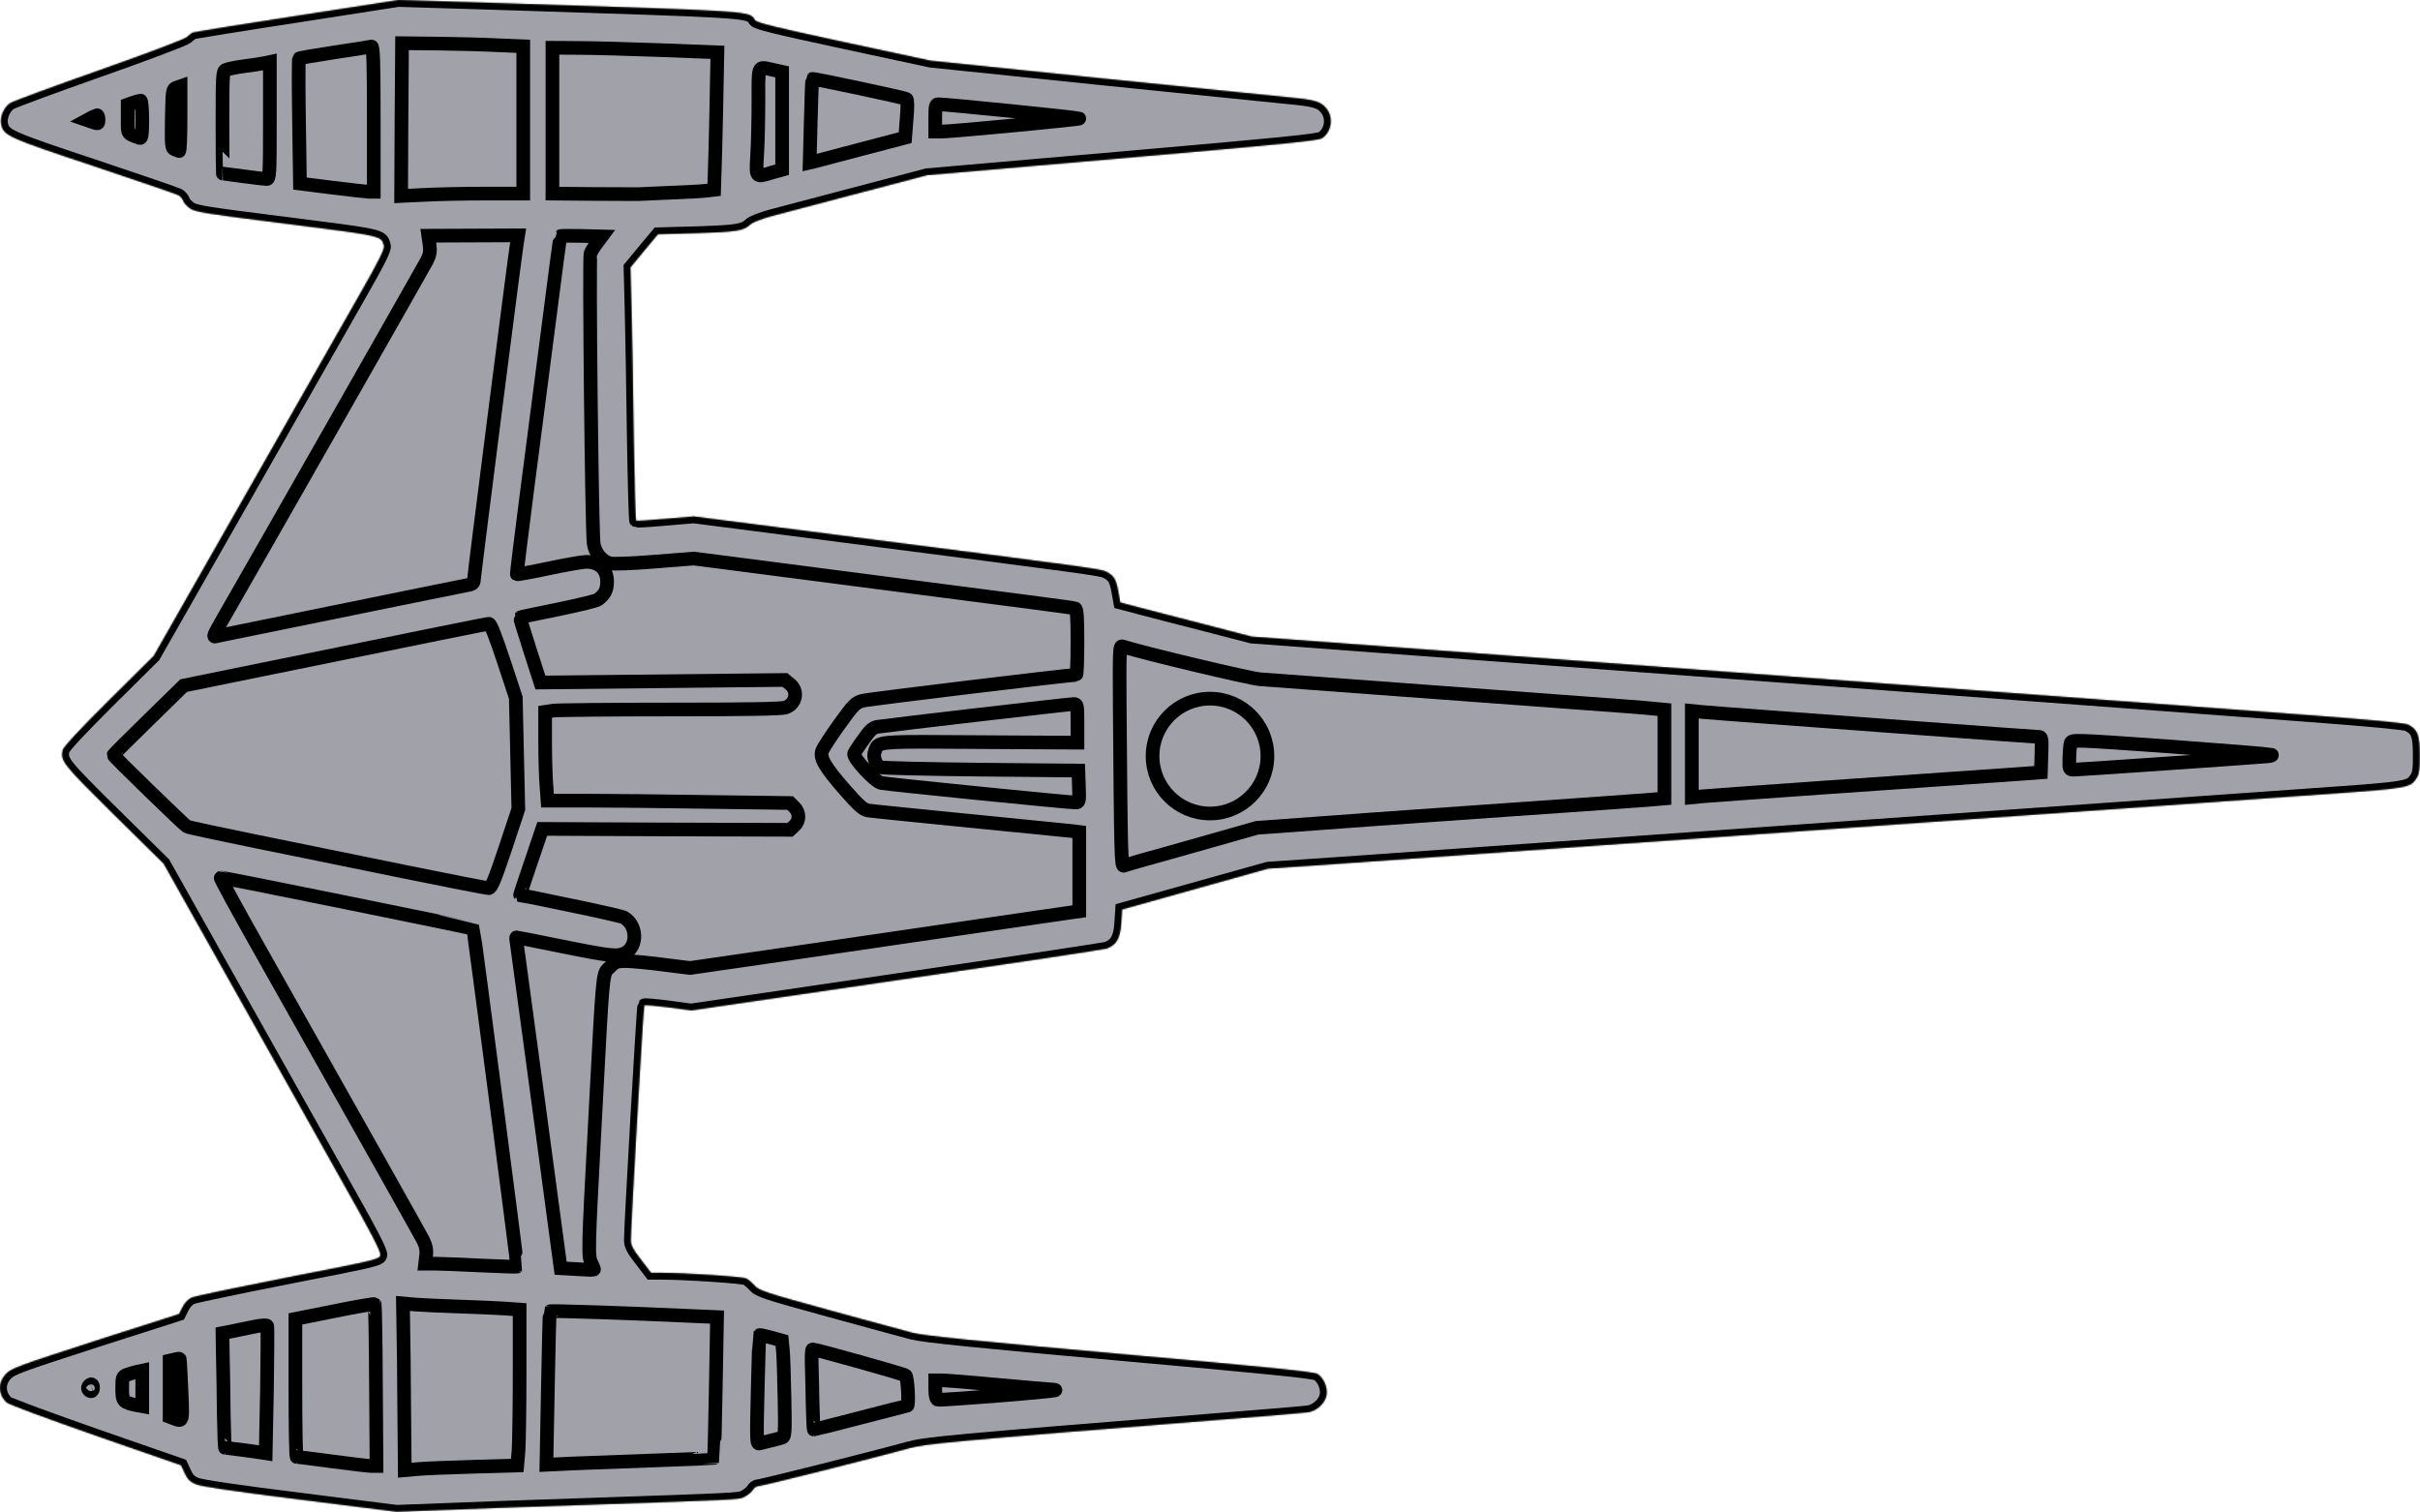 <svg width="1770" height="1106" viewBox="0 0 1770 1106" fill="none" xmlns="http://www.w3.org/2000/svg">
<mask id="path-1-inside-1_118_73" fill="white">
<path d="M66.452 1012.53C67.385 1012.27 68.052 1013.33 68.052 1014.8C68.052 1017.6 66.585 1018.4 64.852 1016.67C63.652 1015.47 64.585 1013.2 66.452 1012.53Z"/>
<path d="M70.985 84.267C71.652 84.267 72.052 85.733 72.052 87.467C72.052 90.667 71.785 90.667 67.918 89.333L63.652 87.866L66.852 86.134C67.331 85.876 67.82 85.628 68.288 85.401C69.514 84.81 70.599 84.363 70.985 84.267Z"/>
<path d="M108.718 526.533L134.318 501.467L169.518 494.267C327.785 462 356.052 456.267 357.652 456.267C358.852 456.267 362.452 465.6 368.318 483.2L377.252 510.267L379.119 591.733L369.518 620.667C361.652 644 359.385 649.6 357.385 649.6C356.052 649.6 328.718 644.267 296.585 637.733C273.994 633.065 243.297 626.829 217.493 621.587L215.917 621.267C205.477 619.146 195.894 617.199 188.052 615.6C160.585 610 137.518 605.066 136.718 604.533C134.452 603.2 82.718 552.934 82.985 552.267C82.985 551.866 94.585 540.267 108.718 526.533Z"/>
<path d="M92.985 1005.47C95.118 1004.67 98.319 1003.73 100.318 1003.33L104.052 1002.53V1028.53L100.318 1027.87C90.052 1025.73 89.385 1025.07 89.385 1015.6C89.385 1007.33 89.518 1006.8 92.985 1005.47Z"/>
<path d="M97.518 75.066C99.918 74.267 102.318 73.6 102.852 73.6C103.518 73.6 104.052 79.866 104.052 87.6C104.052 98.134 103.652 101.333 102.318 100.934C101.581 100.667 100.905 100.429 100.284 100.21C97.014 99.056 95.285 98.446 94.375 97.226C93.353 95.856 93.362 93.718 93.379 89.179C93.382 88.525 93.385 87.823 93.385 87.066V76.533L97.518 75.066Z"/>
<path d="M127.518 994.4C129.518 993.867 131.252 993.6 131.385 993.867C131.652 994.134 132.185 1004.27 132.718 1016.53L132.725 1016.67C133.437 1032.53 133.665 1037.61 131.839 1038.5C130.98 1038.93 129.664 1038.42 127.728 1037.68L127.518 1037.6L124.052 1036.27V995.2L127.518 994.4Z"/>
<path d="M128.985 64.134L132.052 63.066V87.066C132.052 100.267 131.652 110.8 130.985 110.533C130.452 110.267 128.985 109.6 127.652 109.2C125.518 108.4 125.385 106.4 125.652 86.8C126.052 65.866 126.185 65.2 128.985 64.134Z"/>
<path d="M166.718 446.267C188.052 409.333 309.652 195.6 312.185 190.8C314.452 186.267 314.852 183.866 314.185 178.8L313.252 172.4L378.985 172.134L378.185 177.2C376.185 189.6 346.718 420.533 346.718 423.467C346.718 425.866 345.918 427.066 343.652 427.6C342.052 427.866 322.985 431.733 301.385 436.134C216.718 453.333 161.918 464.533 158.852 465.2L158.457 465.305C157.618 465.528 157.002 465.692 156.752 465.462C156.062 464.824 158.159 461.172 166.05 447.43L166.718 446.267Z"/>
<path d="M253.918 660.267C304.452 670.533 345.918 679.066 346.052 679.2C346.585 680.4 378.718 926 378.318 926.4C378.052 926.667 366.185 926.267 351.918 925.6C337.652 924.934 322.718 924.267 318.585 924.267H310.985L311.652 918.533C312.185 914.267 311.518 911.2 309.518 907.066C306.852 902 265.918 829.066 189.119 692.934C173.385 665.066 160.852 642.134 161.385 641.866C161.785 641.733 203.518 650 253.918 660.267Z"/>
<path d="M173.815 972.852C174.704 972.665 175.638 972.471 176.591 972.273C180.008 971.565 183.677 970.821 186.452 970.267C190.985 969.333 195.119 969.066 195.385 969.733C195.785 970.267 195.652 991.467 195.252 1016.93L194.318 1062.93L190.185 1062.27C185.918 1061.6 165.652 1058.93 164.585 1058.93C164.318 1058.93 163.918 1047.73 163.652 1033.87C163.518 1020.13 163.252 1001.33 162.985 992L162.718 975.066L170.318 973.6C171.341 973.376 172.531 973.122 173.815 972.852Z"/>
<path d="M164.985 51.2C166.318 50.533 172.452 49.2 178.718 48.4C184.985 47.6 191.652 46.533 193.652 46.134L197.385 45.333V88.134C197.385 128 197.252 130.934 194.985 130.934C193.785 130.934 186.052 130 178.052 128.934C174.164 128.424 170.611 127.944 167.932 127.583C165.007 127.188 163.124 126.934 162.985 126.934C162.852 126.934 162.718 110.134 162.718 89.6C162.718 55.467 162.852 52.267 164.985 51.2Z"/>
<path d="M244.718 958.934C260.585 955.733 273.652 953.467 274.052 953.867C274.318 954.134 274.852 980.934 274.985 1013.33L275.385 1072.27H271.918C270.052 1072.27 257.119 1070.8 243.252 1068.93C229.385 1067.07 217.652 1065.6 216.985 1065.6C216.452 1065.6 216.052 1042.93 216.052 1015.07V964.667L244.718 958.934Z"/>
<path d="M244.718 38.267C258.585 36.267 270.852 34.267 271.652 34C272.985 33.467 273.385 44.533 273.385 86.8V140.267H269.652C267.652 140.134 255.518 138.8 242.718 137.2L219.385 134.267L218.718 88.934C218.318 64 218.318 43.2 218.718 42.8C219.119 42.4 230.718 40.4 244.718 38.267Z"/>
<path d="M319.385 31.866C333.252 32 353.252 32.533 363.652 33.066L382.718 33.866V141.6H354.985C339.785 141.6 319.785 142 310.318 142.533L293.385 143.333L293.652 87.467L294.052 31.6L319.385 31.866Z"/>
<path d="M303.652 954.134C308.718 954.533 322.852 955.2 335.385 955.6C347.785 956 362.985 956.667 368.985 957.066L380.052 957.867V1004C380.052 1029.47 379.652 1055.2 379.252 1061.07L378.318 1071.87L346.185 1072.8C328.585 1073.33 310.052 1074 305.119 1074.53L296.052 1075.33L295.652 1031.47C295.518 1007.33 295.252 979.867 294.985 970.4L294.718 953.333L303.652 954.134Z"/>
<path d="M377.785 685.6C378.052 685.6 393.119 688.533 411.385 692.267C447.252 699.467 451.652 699.866 457.252 697.066C466.718 692.134 466.052 676.267 456.052 670.934C454.718 670.267 437.252 666.267 417.119 662.134C408.022 660.254 399.643 658.512 393.198 657.171L390.749 656.661C384.441 655.35 380.516 654.533 380.452 654.533C380.318 654.4 383.918 643.467 388.452 630.267L396.585 606.267L487.119 606.667L577.785 606.934L580.985 604C584.985 600.267 584.985 594.4 580.985 590.4L577.918 587.333L517.385 586.533C484.185 586 444.185 585.6 428.718 585.6H400.452L399.652 574.533C399.119 568.533 398.718 553.866 398.718 542.134V520.667L404.852 519.733C408.318 519.333 446.852 518.934 490.718 518.934C545.385 518.934 571.652 518.533 574.585 517.467C582.318 514.8 584.052 505.2 577.652 500.267L574.052 497.333L395.252 499.2L387.652 475.6C383.385 462.533 380.185 451.733 380.318 451.6C380.585 451.333 392.985 448.8 408.052 445.733C422.985 442.667 436.185 439.467 437.385 438.533C442.185 434.934 444.052 431.467 444.052 425.6C444.052 416.4 438.318 410.934 428.852 410.934C426.318 410.934 413.918 413.066 401.385 415.733C388.852 418.4 378.318 420.267 378.052 420C377.785 419.866 381.252 392.267 385.518 358.934C387.843 341.324 390.912 317.535 393.958 293.922L393.986 293.699C396.697 272.689 399.388 251.832 401.518 235.6C405.918 201.2 409.652 172.8 409.918 172.667C410.185 172.4 417.119 172.4 425.252 172.533L440.185 172.934L436.718 177.6C434.718 180.134 432.585 183.6 431.918 185.333C430.718 188.4 432.852 386 434.185 397.333C434.985 404.134 440.185 410.533 446.052 412C448.318 412.667 462.452 412.134 478.718 410.8L507.385 408.533L531.385 411.6C544.585 413.333 606.985 421.467 670.052 429.6C733.119 437.733 785.518 444.533 786.318 444.934C787.652 445.333 788.052 451.467 788.052 469.6C788.052 482.8 787.652 493.6 787.119 493.6C782.052 493.6 635.252 511.333 630.985 512.533C625.785 513.866 624.318 515.333 614.052 529.6C607.785 538.267 602.185 546.934 601.385 549.066C599.385 554.267 603.252 560.934 618.318 578.134C628.185 589.333 631.518 592.267 634.985 592.8C637.385 593.2 670.318 596.533 708.052 600.267L715.891 601.042C750.35 604.451 779.761 607.361 782.985 607.733L789.385 608.533V666.533L778.985 668C773.385 668.8 744.052 673.066 714.052 677.467C683.919 681.866 624.585 690.533 582.052 696.8L504.718 708L485.385 705.6C474.718 704.134 462.585 703.066 458.185 702.934C451.119 702.934 450.052 703.333 446.052 707.333C445.725 707.66 445.42 707.941 445.134 708.205C444.799 708.514 444.49 708.798 444.203 709.103C440.857 712.666 440.52 719.056 436.236 800.162L435.385 816.267C430.052 916.267 429.918 918.934 432.852 924.4C433.918 926.667 434.718 928.667 434.452 928.8C434.185 928.934 428.585 928.667 422.052 928.267L410.052 927.6L393.918 807.6C390.968 785.801 388.192 765.268 385.792 747.518C380.926 711.526 377.608 686.979 377.518 686.533C377.518 686 377.518 685.6 377.785 685.6Z"/>
<path d="M402.185 959.066C402.718 958.533 460.585 960.4 505.918 962.533L524.452 963.333L523.518 1014.8C522.985 1043.07 522.452 1066.27 522.318 1066.4C522.185 1066.53 503.119 1067.33 480.052 1068.13C460.036 1068.83 436.606 1069.72 423.876 1070.21L418.852 1070.4L399.652 1071.33L400.718 1015.47C401.252 984.8 401.918 959.333 402.185 959.066Z"/>
<path d="M422.985 35.066C433.518 35.066 460.585 35.866 483.385 36.667L524.718 38.267L524.318 58.267C524.185 69.2 523.652 91.866 523.252 108.533L522.318 138.8L516.852 139.467C513.918 139.866 502.052 140.533 490.718 140.934C485.035 141.201 479.485 141.435 475.129 141.618C470.799 141.801 467.649 141.934 466.718 142C464.852 142 450.052 142 433.652 141.866L404.052 141.6V34.934L422.985 35.066Z"/>
<path d="M555.385 976.533C555.652 976.267 559.385 977.066 563.918 978.267L571.918 980.533L572.585 987.467C572.985 991.2 573.518 1007.07 573.785 1022.53C574.318 1047.73 574.052 1050.93 572.185 1051.47C570.985 1051.87 567.385 1052.8 564.052 1053.6C562.419 1053.99 560.69 1054.45 559.194 1054.84C557.636 1055.25 556.332 1055.6 555.652 1055.73C553.385 1056.4 553.252 1054.67 554.185 1016.67C554.718 994.8 555.252 976.8 555.385 976.533Z"/>
<path d="M554.708 68.232C554.674 55.974 554.661 51.363 556.707 50.106C557.94 49.35 559.919 49.809 563.091 50.545C563.795 50.709 564.558 50.886 565.385 51.066L572.052 52.533V124.134L564.852 126.134L563.43 126.56C558.568 128.018 555.943 128.806 554.604 127.829C553.034 126.685 553.233 123.114 553.666 115.355L553.785 113.2C554.318 105.066 554.718 87.333 554.718 73.866C554.718 71.829 554.713 69.955 554.708 68.232Z"/>
<path d="M594.185 57.733C594.718 57.2 661.252 71.333 662.985 72.4C663.785 72.934 663.918 78.134 663.119 86.934L662.052 100.667L630.052 109.066C612.452 113.733 596.718 117.866 595.119 118.267L592.185 118.934L592.985 88.667C593.385 71.866 593.918 58 594.185 57.733Z"/>
<path d="M594.318 986.934C596.852 986.934 660.985 1004.93 662.318 1006C663.918 1007.2 664.985 1028.27 663.518 1028.27C663.119 1028.27 647.785 1032.13 629.385 1036.93C610.985 1041.73 595.652 1045.6 595.252 1045.6C594.985 1045.6 594.585 1036.8 594.318 1025.87C594.213 1017.33 593.941 1007.31 593.766 1000.84C593.72 999.121 593.68 997.653 593.652 996.533C593.518 991.333 593.785 986.934 594.318 986.934Z"/>
<path d="M631.518 540.934C636.185 534.134 638.452 532.134 641.785 531.6C648.185 530.533 782.318 514.934 785.385 514.934C787.919 514.934 788.052 515.866 788.052 529.066V543.2L716.985 542.8L708.734 542.742C652.517 542.346 644.028 542.286 641.326 546.211C640.846 546.908 640.548 547.731 640.198 548.701C640.11 548.947 640.018 549.202 639.918 549.467C638.318 553.333 640.452 559.467 643.785 561.2C645.119 561.733 678.185 562.533 717.385 562.934L788.719 563.6L789.119 575.2C789.518 586.4 789.385 586.934 786.585 586.934C780.985 586.934 648.585 573.6 644.452 572.667C639.518 571.467 623.652 554.134 624.718 551.2C625.119 550.267 628.052 545.6 631.518 540.934Z"/>
<path d="M688.985 1009.6C691.785 1009.6 710.185 1011.07 730.052 1012.93C749.785 1014.8 767.518 1016.27 769.252 1016.27C770.985 1016.27 772.185 1016.53 771.919 1016.8C770.985 1017.87 687.785 1024.4 685.785 1023.73C684.718 1023.2 684.052 1020.67 684.052 1016.27V1009.6H688.985Z"/>
<path d="M686.318 76.267C690.719 76.134 787.385 85.866 789.385 86.667C791.252 87.2 698.585 96 688.318 96.267H684.052V86.267C684.052 77.6 684.318 76.267 686.318 76.267Z"/>
<path fill-rule="evenodd" clip-rule="evenodd" d="M820.985 472.8C838.052 478.134 913.785 496.134 921.385 496.8C928.56 497.364 973.851 500.707 1028.44 504.735C1064.13 507.37 1103.8 510.298 1139.39 512.934C1174.59 515.467 1206.59 517.866 1210.32 518.4L1217.39 519.066V584L1208.32 584.8C1203.39 585.2 1156.19 588.667 1103.39 592.267C1092.17 593.06 1080.49 593.883 1068.82 594.705C1025.55 597.755 982.392 600.797 963.385 602.267L919.385 605.467L886.052 614.934C881.289 616.279 876.321 617.688 871.434 619.074C857.441 623.041 844.114 626.819 838.185 628.4C830.185 630.667 822.852 632.8 821.919 633.2C820.052 633.866 819.785 625.2 818.985 516.533C818.719 474.8 818.852 472.134 820.985 472.8Z"/>
<path d="M1245.65 520.8C1250.32 521.2 1270.59 522.8 1290.72 524.267C1310.85 525.733 1363.52 529.6 1407.79 532.934C1452.05 536.267 1489.39 538.934 1490.85 538.934C1493.39 538.934 1493.52 539.733 1493.12 551.867L1492.72 564.934L1478.05 566C1400.19 571.333 1252.32 581.733 1245.65 582.4L1237.39 583.2V520L1245.65 520.8Z"/>
<path d="M1514.45 543.6C1515.39 540.934 1515.79 540.934 1587.39 546C1626.99 548.934 1660.32 551.6 1661.39 552C1662.45 552.4 1660.99 553.066 1658.05 553.2C1638.45 554.8 1519.92 562.934 1516.99 562.934C1513.39 562.934 1513.39 562.8 1513.52 554.533C1513.65 550 1514.05 545.066 1514.45 543.6Z"/>
<path fill-rule="evenodd" clip-rule="evenodd" d="M1.252 1020.93C1.918 1022.4 3.518 1024.67 4.985 1025.87C6.318 1027.2 35.652 1038 69.918 1050L132.452 1071.73L135.118 1077.47C137.118 1081.87 139.118 1083.87 143.252 1085.6C146.985 1087.2 172.052 1090.93 219.385 1096.8L290.052 1105.73L325.385 1104.4C344.852 1103.6 388.052 1102 421.385 1100.93L433.652 1100.51C536.367 1097 540.631 1096.85 544.025 1095.06C544.329 1094.9 544.625 1094.72 544.985 1094.53C547.385 1093.2 549.918 1091.07 550.718 1089.6C551.518 1088.13 553.385 1086.93 554.852 1086.93C557.385 1086.93 637.119 1066.93 664.718 1059.33C677.785 1055.87 691.252 1054.53 894.052 1038.27C926.318 1035.73 954.585 1033.33 956.985 1032.93C963.119 1031.87 969.119 1026.4 970.185 1020.67C971.252 1015.07 968.318 1008 963.652 1004.93C961.252 1003.33 928.585 1000 819.252 990.267C711.919 980.667 675.518 976.934 667.385 974.8C663.144 973.739 647.544 969.474 628.696 964.32C621.473 962.345 613.773 960.239 606.052 958.134C560.452 945.6 555.119 943.867 552.052 940.4C550.185 938.267 547.385 935.867 545.785 935.066C543.252 933.733 500.985 930.934 483.119 930.934H476.185L468.852 921.333C462.985 913.867 461.385 910.8 461.385 907.066C461.385 897.2 470.585 735.866 471.252 735.333C471.518 734.934 479.385 735.6 488.718 736.8L505.518 739.066L656.052 716.934C738.852 704.8 807.919 694.4 809.652 693.733C816.585 691.066 819.385 686.134 820.052 675.333L820.719 665.2L927.385 635.333L978.052 631.866C1065.79 625.733 1515.25 594 1678.85 582.4L1683.06 582.105C1752.2 577.261 1761.22 576.628 1765.52 571.794C1766.28 570.941 1766.89 569.959 1767.65 568.8C1769.39 566 1769.92 562.4 1769.79 552C1769.79 537.467 1768.19 533.333 1760.99 529.867C1758.72 528.8 1732.05 526.267 1687.12 522.934C1669.28 521.585 1619.63 517.897 1552.43 512.907C1473.47 507.043 1370.29 499.38 1266.05 491.6L915.385 465.6L882.052 456.934C863.652 452.267 842.052 446.667 834.052 444.533L819.385 440.667L817.919 432.533C816.318 423.6 814.719 421.066 809.119 418.134C805.252 416.134 798.185 415.2 616.052 391.733L507.385 377.733L486.718 379.467C475.385 380.533 465.652 381.066 465.252 380.8C464.852 380.533 464.052 352.533 463.518 318.667C463.119 284.667 462.318 243.066 461.918 226.267L461.119 195.6L471.119 183.467L481.252 171.333L509.918 170.533C539.119 169.6 543.918 168.8 548.852 164.134C550.452 162.667 557.252 160 564.185 158.134C570.3 156.487 593.115 150.483 617.535 144.059L678.052 128.134L820.852 115.733C936.852 105.6 964.185 102.934 966.985 101.066C974.052 96.4 975.518 85.733 969.919 79.066C965.785 74.134 961.518 72.934 941.385 71.066C937.522 70.698 922.295 69.147 900.411 66.915C874.709 64.295 839.825 60.739 803.385 57.066L680.719 44.4L617.385 30.8C567.119 20 553.652 16.667 552.318 14.8C552.125 14.528 551.952 14.269 551.786 14.019C551.543 13.654 551.316 13.312 551.063 12.991C547.238 8.123 537.613 7.814 382.384 2.83L360.718 2.134L291.385 0L216.852 11.6C175.785 17.866 141.652 23.467 140.852 23.866C140.052 24.267 138.052 25.866 136.585 27.2C134.985 28.667 106.052 39.6 72.319 51.467C38.585 63.333 9.385 74.134 7.385 75.467C2.852 78.4 -0.215 85.6 0.852 90.8C2.585 99.2 5.518 100.533 68.452 121.467C101.119 132.4 129.119 142 130.585 142.8C132.052 143.6 133.518 145.467 134.052 146.934C134.452 148.4 136.718 150.8 138.985 152.4C142.585 155.066 151.252 156.4 209.785 163.733L217.276 164.689C269.303 171.333 277.366 172.362 279.729 176.583C280.163 177.357 280.404 178.239 280.691 179.282L280.852 179.866C281.385 182 277.119 190.8 263.918 213.866C260.58 219.721 253.915 231.426 245.114 246.885L244.918 247.23C228.066 276.829 203.469 320.033 179.385 362.267L112.452 479.733L79.652 512.267C58.052 533.733 46.585 546.134 45.918 548.533C44.052 556.533 45.918 558.8 83.118 595.6L119.652 631.6L168.718 718.934C180.879 740.606 194.861 765.486 208.087 789.021L209.467 791.476C225.006 819.128 239.368 844.685 248.318 860.667C272.052 902.667 278.852 915.733 278.185 918.134C277.518 921.066 274.718 921.733 211.119 934.134C174.585 941.333 142.852 948 140.452 948.934C137.785 950.134 135.118 952.8 133.518 956L130.985 961.066L69.785 980.667C13.385 998.934 8.318 1000.8 4.318 1004.93C-0.082 1009.73 -1.148 1015.07 1.252 1020.93Z"/>
<path d="M927 553C927 576.196 908.196 595 885 595C861.804 595 843 576.196 843 553C843 529.804 861.804 511 885 511C908.196 511 927 529.804 927 553Z"/>
</mask>
<path d="M66.452 1012.53C67.385 1012.27 68.052 1013.33 68.052 1014.8C68.052 1017.6 66.585 1018.4 64.852 1016.67C63.652 1015.47 64.585 1013.2 66.452 1012.53Z" fill="#A1A1AA"/>
<path d="M70.985 84.267C71.652 84.267 72.052 85.733 72.052 87.467C72.052 90.667 71.785 90.667 67.918 89.333L63.652 87.866L66.852 86.134C67.331 85.876 67.82 85.628 68.288 85.401C69.514 84.81 70.599 84.363 70.985 84.267Z" fill="#A1A1AA"/>
<path d="M108.718 526.533L134.318 501.467L169.518 494.267C327.785 462 356.052 456.267 357.652 456.267C358.852 456.267 362.452 465.6 368.318 483.2L377.252 510.267L379.119 591.733L369.518 620.667C361.652 644 359.385 649.6 357.385 649.6C356.052 649.6 328.718 644.267 296.585 637.733C273.994 633.065 243.297 626.829 217.493 621.587L215.917 621.267C205.477 619.146 195.894 617.199 188.052 615.6C160.585 610 137.518 605.066 136.718 604.533C134.452 603.2 82.718 552.934 82.985 552.267C82.985 551.866 94.585 540.267 108.718 526.533Z" fill="#A1A1AA"/>
<path d="M92.985 1005.47C95.118 1004.67 98.319 1003.73 100.318 1003.33L104.052 1002.53V1028.53L100.318 1027.87C90.052 1025.73 89.385 1025.07 89.385 1015.6C89.385 1007.33 89.518 1006.8 92.985 1005.47Z" fill="#A1A1AA"/>
<path d="M97.518 75.066C99.918 74.267 102.318 73.6 102.852 73.6C103.518 73.6 104.052 79.866 104.052 87.6C104.052 98.134 103.652 101.333 102.318 100.934C101.581 100.667 100.905 100.429 100.284 100.21C97.014 99.056 95.285 98.446 94.375 97.226C93.353 95.856 93.362 93.718 93.379 89.179C93.382 88.525 93.385 87.823 93.385 87.066V76.533L97.518 75.066Z" fill="#A1A1AA"/>
<path d="M127.518 994.4C129.518 993.867 131.252 993.6 131.385 993.867C131.652 994.134 132.185 1004.27 132.718 1016.53L132.725 1016.67C133.437 1032.53 133.665 1037.61 131.839 1038.5C130.98 1038.93 129.664 1038.42 127.728 1037.68L127.518 1037.6L124.052 1036.27V995.2L127.518 994.4Z" fill="#A1A1AA"/>
<path d="M128.985 64.134L132.052 63.066V87.066C132.052 100.267 131.652 110.8 130.985 110.533C130.452 110.267 128.985 109.6 127.652 109.2C125.518 108.4 125.385 106.4 125.652 86.8C126.052 65.866 126.185 65.2 128.985 64.134Z" fill="#A1A1AA"/>
<path d="M166.718 446.267C188.052 409.333 309.652 195.6 312.185 190.8C314.452 186.267 314.852 183.866 314.185 178.8L313.252 172.4L378.985 172.134L378.185 177.2C376.185 189.6 346.718 420.533 346.718 423.467C346.718 425.866 345.918 427.066 343.652 427.6C342.052 427.866 322.985 431.733 301.385 436.134C216.718 453.333 161.918 464.533 158.852 465.2L158.457 465.305C157.618 465.528 157.002 465.692 156.752 465.462C156.062 464.824 158.159 461.172 166.05 447.43L166.718 446.267Z" fill="#A1A1AA"/>
<path d="M253.918 660.267C304.452 670.533 345.918 679.066 346.052 679.2C346.585 680.4 378.718 926 378.318 926.4C378.052 926.667 366.185 926.267 351.918 925.6C337.652 924.934 322.718 924.267 318.585 924.267H310.985L311.652 918.533C312.185 914.267 311.518 911.2 309.518 907.066C306.852 902 265.918 829.066 189.119 692.934C173.385 665.066 160.852 642.134 161.385 641.866C161.785 641.733 203.518 650 253.918 660.267Z" fill="#A1A1AA"/>
<path d="M173.815 972.852C174.704 972.665 175.638 972.471 176.591 972.273C180.008 971.565 183.677 970.821 186.452 970.267C190.985 969.333 195.119 969.066 195.385 969.733C195.785 970.267 195.652 991.467 195.252 1016.93L194.318 1062.93L190.185 1062.27C185.918 1061.6 165.652 1058.93 164.585 1058.93C164.318 1058.93 163.918 1047.73 163.652 1033.87C163.518 1020.13 163.252 1001.33 162.985 992L162.718 975.066L170.318 973.6C171.341 973.376 172.531 973.122 173.815 972.852Z" fill="#A1A1AA"/>
<path d="M164.985 51.2C166.318 50.533 172.452 49.2 178.718 48.4C184.985 47.6 191.652 46.533 193.652 46.134L197.385 45.333V88.134C197.385 128 197.252 130.934 194.985 130.934C193.785 130.934 186.052 130 178.052 128.934C174.164 128.424 170.611 127.944 167.932 127.583C165.007 127.188 163.124 126.934 162.985 126.934C162.852 126.934 162.718 110.134 162.718 89.6C162.718 55.467 162.852 52.267 164.985 51.2Z" fill="#A1A1AA"/>
<path d="M244.718 958.934C260.585 955.733 273.652 953.467 274.052 953.867C274.318 954.134 274.852 980.934 274.985 1013.33L275.385 1072.27H271.918C270.052 1072.27 257.119 1070.8 243.252 1068.93C229.385 1067.07 217.652 1065.6 216.985 1065.6C216.452 1065.6 216.052 1042.93 216.052 1015.07V964.667L244.718 958.934Z" fill="#A1A1AA"/>
<path d="M244.718 38.267C258.585 36.267 270.852 34.267 271.652 34C272.985 33.467 273.385 44.533 273.385 86.8V140.267H269.652C267.652 140.134 255.518 138.8 242.718 137.2L219.385 134.267L218.718 88.934C218.318 64 218.318 43.2 218.718 42.8C219.119 42.4 230.718 40.4 244.718 38.267Z" fill="#A1A1AA"/>
<path d="M319.385 31.866C333.252 32 353.252 32.533 363.652 33.066L382.718 33.866V141.6H354.985C339.785 141.6 319.785 142 310.318 142.533L293.385 143.333L293.652 87.467L294.052 31.6L319.385 31.866Z" fill="#A1A1AA"/>
<path d="M303.652 954.134C308.718 954.533 322.852 955.2 335.385 955.6C347.785 956 362.985 956.667 368.985 957.066L380.052 957.867V1004C380.052 1029.47 379.652 1055.2 379.252 1061.07L378.318 1071.87L346.185 1072.8C328.585 1073.33 310.052 1074 305.119 1074.53L296.052 1075.33L295.652 1031.47C295.518 1007.33 295.252 979.867 294.985 970.4L294.718 953.333L303.652 954.134Z" fill="#A1A1AA"/>
<path d="M377.785 685.6C378.052 685.6 393.119 688.533 411.385 692.267C447.252 699.467 451.652 699.866 457.252 697.066C466.718 692.134 466.052 676.267 456.052 670.934C454.718 670.267 437.252 666.267 417.119 662.134C408.022 660.254 399.643 658.512 393.198 657.171L390.749 656.661C384.441 655.35 380.516 654.533 380.452 654.533C380.318 654.4 383.918 643.467 388.452 630.267L396.585 606.267L487.119 606.667L577.785 606.934L580.985 604C584.985 600.267 584.985 594.4 580.985 590.4L577.918 587.333L517.385 586.533C484.185 586 444.185 585.6 428.718 585.6H400.452L399.652 574.533C399.119 568.533 398.718 553.866 398.718 542.134V520.667L404.852 519.733C408.318 519.333 446.852 518.934 490.718 518.934C545.385 518.934 571.652 518.533 574.585 517.467C582.318 514.8 584.052 505.2 577.652 500.267L574.052 497.333L395.252 499.2L387.652 475.6C383.385 462.533 380.185 451.733 380.318 451.6C380.585 451.333 392.985 448.8 408.052 445.733C422.985 442.667 436.185 439.467 437.385 438.533C442.185 434.934 444.052 431.467 444.052 425.6C444.052 416.4 438.318 410.934 428.852 410.934C426.318 410.934 413.918 413.066 401.385 415.733C388.852 418.4 378.318 420.267 378.052 420C377.785 419.866 381.252 392.267 385.518 358.934C387.843 341.324 390.912 317.535 393.958 293.922L393.986 293.699C396.697 272.689 399.388 251.832 401.518 235.6C405.918 201.2 409.652 172.8 409.918 172.667C410.185 172.4 417.119 172.4 425.252 172.533L440.185 172.934L436.718 177.6C434.718 180.134 432.585 183.6 431.918 185.333C430.718 188.4 432.852 386 434.185 397.333C434.985 404.134 440.185 410.533 446.052 412C448.318 412.667 462.452 412.134 478.718 410.8L507.385 408.533L531.385 411.6C544.585 413.333 606.985 421.467 670.052 429.6C733.119 437.733 785.518 444.533 786.318 444.934C787.652 445.333 788.052 451.467 788.052 469.6C788.052 482.8 787.652 493.6 787.119 493.6C782.052 493.6 635.252 511.333 630.985 512.533C625.785 513.866 624.318 515.333 614.052 529.6C607.785 538.267 602.185 546.934 601.385 549.066C599.385 554.267 603.252 560.934 618.318 578.134C628.185 589.333 631.518 592.267 634.985 592.8C637.385 593.2 670.318 596.533 708.052 600.267L715.891 601.042C750.35 604.451 779.761 607.361 782.985 607.733L789.385 608.533V666.533L778.985 668C773.385 668.8 744.052 673.066 714.052 677.467C683.919 681.866 624.585 690.533 582.052 696.8L504.718 708L485.385 705.6C474.718 704.134 462.585 703.066 458.185 702.934C451.119 702.934 450.052 703.333 446.052 707.333C445.725 707.66 445.42 707.941 445.134 708.205C444.799 708.514 444.49 708.798 444.203 709.103C440.857 712.666 440.52 719.056 436.236 800.162L435.385 816.267C430.052 916.267 429.918 918.934 432.852 924.4C433.918 926.667 434.718 928.667 434.452 928.8C434.185 928.934 428.585 928.667 422.052 928.267L410.052 927.6L393.918 807.6C390.968 785.801 388.192 765.268 385.792 747.518C380.926 711.526 377.608 686.979 377.518 686.533C377.518 686 377.518 685.6 377.785 685.6Z" fill="#A1A1AA"/>
<path d="M402.185 959.066C402.718 958.533 460.585 960.4 505.918 962.533L524.452 963.333L523.518 1014.8C522.985 1043.07 522.452 1066.27 522.318 1066.4C522.185 1066.53 503.119 1067.33 480.052 1068.13C460.036 1068.83 436.606 1069.72 423.876 1070.21L418.852 1070.4L399.652 1071.33L400.718 1015.47C401.252 984.8 401.918 959.333 402.185 959.066Z" fill="#A1A1AA"/>
<path d="M422.985 35.066C433.518 35.066 460.585 35.866 483.385 36.667L524.718 38.267L524.318 58.267C524.185 69.2 523.652 91.866 523.252 108.533L522.318 138.8L516.852 139.467C513.918 139.866 502.052 140.533 490.718 140.934C485.035 141.201 479.485 141.435 475.129 141.618C470.799 141.801 467.649 141.934 466.718 142C464.852 142 450.052 142 433.652 141.866L404.052 141.6V34.934L422.985 35.066Z" fill="#A1A1AA"/>
<path d="M555.385 976.533C555.652 976.267 559.385 977.066 563.918 978.267L571.918 980.533L572.585 987.467C572.985 991.2 573.518 1007.07 573.785 1022.53C574.318 1047.73 574.052 1050.93 572.185 1051.47C570.985 1051.87 567.385 1052.8 564.052 1053.6C562.419 1053.99 560.69 1054.45 559.194 1054.84C557.636 1055.25 556.332 1055.6 555.652 1055.73C553.385 1056.4 553.252 1054.67 554.185 1016.67C554.718 994.8 555.252 976.8 555.385 976.533Z" fill="#A1A1AA"/>
<path d="M554.708 68.232C554.674 55.974 554.661 51.363 556.707 50.106C557.94 49.35 559.919 49.809 563.091 50.545C563.795 50.709 564.558 50.886 565.385 51.066L572.052 52.533V124.134L564.852 126.134L563.43 126.56C558.568 128.018 555.943 128.806 554.604 127.829C553.034 126.685 553.233 123.114 553.666 115.355L553.785 113.2C554.318 105.066 554.718 87.333 554.718 73.866C554.718 71.829 554.713 69.955 554.708 68.232Z" fill="#A1A1AA"/>
<path d="M594.185 57.733C594.718 57.2 661.252 71.333 662.985 72.4C663.785 72.934 663.918 78.134 663.119 86.934L662.052 100.667L630.052 109.066C612.452 113.733 596.718 117.866 595.119 118.267L592.185 118.934L592.985 88.667C593.385 71.866 593.918 58 594.185 57.733Z" fill="#A1A1AA"/>
<path d="M594.318 986.934C596.852 986.934 660.985 1004.93 662.318 1006C663.918 1007.2 664.985 1028.27 663.518 1028.27C663.119 1028.27 647.785 1032.13 629.385 1036.93C610.985 1041.73 595.652 1045.6 595.252 1045.6C594.985 1045.6 594.585 1036.8 594.318 1025.87C594.213 1017.33 593.941 1007.31 593.766 1000.84C593.72 999.121 593.68 997.653 593.652 996.533C593.518 991.333 593.785 986.934 594.318 986.934Z" fill="#A1A1AA"/>
<path d="M631.518 540.934C636.185 534.134 638.452 532.134 641.785 531.6C648.185 530.533 782.318 514.934 785.385 514.934C787.919 514.934 788.052 515.866 788.052 529.066V543.2L716.985 542.8L708.734 542.742C652.517 542.346 644.028 542.286 641.326 546.211C640.846 546.908 640.548 547.731 640.198 548.701C640.11 548.947 640.018 549.202 639.918 549.467C638.318 553.333 640.452 559.467 643.785 561.2C645.119 561.733 678.185 562.533 717.385 562.934L788.719 563.6L789.119 575.2C789.518 586.4 789.385 586.934 786.585 586.934C780.985 586.934 648.585 573.6 644.452 572.667C639.518 571.467 623.652 554.134 624.718 551.2C625.119 550.267 628.052 545.6 631.518 540.934Z" fill="#A1A1AA"/>
<path d="M688.985 1009.6C691.785 1009.6 710.185 1011.07 730.052 1012.93C749.785 1014.8 767.518 1016.27 769.252 1016.27C770.985 1016.27 772.185 1016.53 771.919 1016.8C770.985 1017.87 687.785 1024.4 685.785 1023.73C684.718 1023.2 684.052 1020.67 684.052 1016.27V1009.6H688.985Z" fill="#A1A1AA"/>
<path d="M686.318 76.267C690.719 76.134 787.385 85.866 789.385 86.667C791.252 87.2 698.585 96 688.318 96.267H684.052V86.267C684.052 77.6 684.318 76.267 686.318 76.267Z" fill="#A1A1AA"/>
<path fill-rule="evenodd" clip-rule="evenodd" d="M820.985 472.8C838.052 478.134 913.785 496.134 921.385 496.8C928.56 497.364 973.851 500.707 1028.44 504.735C1064.13 507.37 1103.8 510.298 1139.39 512.934C1174.59 515.467 1206.59 517.866 1210.32 518.4L1217.39 519.066V584L1208.32 584.8C1203.39 585.2 1156.19 588.667 1103.39 592.267C1092.17 593.06 1080.49 593.883 1068.82 594.705C1025.55 597.755 982.392 600.797 963.385 602.267L919.385 605.467L886.052 614.934C881.289 616.279 876.321 617.688 871.434 619.074C857.441 623.041 844.114 626.819 838.185 628.4C830.185 630.667 822.852 632.8 821.919 633.2C820.052 633.866 819.785 625.2 818.985 516.533C818.719 474.8 818.852 472.134 820.985 472.8Z" fill="#A1A1AA"/>
<path d="M1245.65 520.8C1250.32 521.2 1270.59 522.8 1290.72 524.267C1310.85 525.733 1363.52 529.6 1407.79 532.934C1452.05 536.267 1489.39 538.934 1490.85 538.934C1493.39 538.934 1493.52 539.733 1493.12 551.867L1492.72 564.934L1478.05 566C1400.19 571.333 1252.32 581.733 1245.65 582.4L1237.39 583.2V520L1245.65 520.8Z" fill="#A1A1AA"/>
<path d="M1514.45 543.6C1515.39 540.934 1515.79 540.934 1587.39 546C1626.99 548.934 1660.32 551.6 1661.39 552C1662.45 552.4 1660.99 553.066 1658.05 553.2C1638.45 554.8 1519.92 562.934 1516.99 562.934C1513.39 562.934 1513.39 562.8 1513.52 554.533C1513.65 550 1514.05 545.066 1514.45 543.6Z" fill="#A1A1AA"/>
<path fill-rule="evenodd" clip-rule="evenodd" d="M1.252 1020.93C1.918 1022.4 3.518 1024.67 4.985 1025.87C6.318 1027.2 35.652 1038 69.918 1050L132.452 1071.73L135.118 1077.47C137.118 1081.87 139.118 1083.87 143.252 1085.6C146.985 1087.2 172.052 1090.93 219.385 1096.8L290.052 1105.73L325.385 1104.4C344.852 1103.6 388.052 1102 421.385 1100.93L433.652 1100.51C536.367 1097 540.631 1096.85 544.025 1095.06C544.329 1094.9 544.625 1094.72 544.985 1094.53C547.385 1093.2 549.918 1091.07 550.718 1089.6C551.518 1088.13 553.385 1086.93 554.852 1086.93C557.385 1086.93 637.119 1066.93 664.718 1059.33C677.785 1055.87 691.252 1054.53 894.052 1038.27C926.318 1035.73 954.585 1033.33 956.985 1032.93C963.119 1031.87 969.119 1026.4 970.185 1020.67C971.252 1015.07 968.318 1008 963.652 1004.93C961.252 1003.33 928.585 1000 819.252 990.267C711.919 980.667 675.518 976.934 667.385 974.8C663.144 973.739 647.544 969.474 628.696 964.32C621.473 962.345 613.773 960.239 606.052 958.134C560.452 945.6 555.119 943.867 552.052 940.4C550.185 938.267 547.385 935.867 545.785 935.066C543.252 933.733 500.985 930.934 483.119 930.934H476.185L468.852 921.333C462.985 913.867 461.385 910.8 461.385 907.066C461.385 897.2 470.585 735.866 471.252 735.333C471.518 734.934 479.385 735.6 488.718 736.8L505.518 739.066L656.052 716.934C738.852 704.8 807.919 694.4 809.652 693.733C816.585 691.066 819.385 686.134 820.052 675.333L820.719 665.2L927.385 635.333L978.052 631.866C1065.79 625.733 1515.25 594 1678.85 582.4L1683.06 582.105C1752.2 577.261 1761.22 576.628 1765.52 571.794C1766.28 570.941 1766.89 569.959 1767.65 568.8C1769.39 566 1769.92 562.4 1769.79 552C1769.79 537.467 1768.19 533.333 1760.99 529.867C1758.72 528.8 1732.05 526.267 1687.12 522.934C1669.28 521.585 1619.63 517.897 1552.43 512.907C1473.47 507.043 1370.29 499.38 1266.05 491.6L915.385 465.6L882.052 456.934C863.652 452.267 842.052 446.667 834.052 444.533L819.385 440.667L817.919 432.533C816.318 423.6 814.719 421.066 809.119 418.134C805.252 416.134 798.185 415.2 616.052 391.733L507.385 377.733L486.718 379.467C475.385 380.533 465.652 381.066 465.252 380.8C464.852 380.533 464.052 352.533 463.518 318.667C463.119 284.667 462.318 243.066 461.918 226.267L461.119 195.6L471.119 183.467L481.252 171.333L509.918 170.533C539.119 169.6 543.918 168.8 548.852 164.134C550.452 162.667 557.252 160 564.185 158.134C570.3 156.487 593.115 150.483 617.535 144.059L678.052 128.134L820.852 115.733C936.852 105.6 964.185 102.934 966.985 101.066C974.052 96.4 975.518 85.733 969.919 79.066C965.785 74.134 961.518 72.934 941.385 71.066C937.522 70.698 922.295 69.147 900.411 66.915C874.709 64.295 839.825 60.739 803.385 57.066L680.719 44.4L617.385 30.8C567.119 20 553.652 16.667 552.318 14.8C552.125 14.528 551.952 14.269 551.786 14.019C551.543 13.654 551.316 13.312 551.063 12.991C547.238 8.123 537.613 7.814 382.384 2.83L360.718 2.134L291.385 0L216.852 11.6C175.785 17.866 141.652 23.467 140.852 23.866C140.052 24.267 138.052 25.866 136.585 27.2C134.985 28.667 106.052 39.6 72.319 51.467C38.585 63.333 9.385 74.134 7.385 75.467C2.852 78.4 -0.215 85.6 0.852 90.8C2.585 99.2 5.518 100.533 68.452 121.467C101.119 132.4 129.119 142 130.585 142.8C132.052 143.6 133.518 145.467 134.052 146.934C134.452 148.4 136.718 150.8 138.985 152.4C142.585 155.066 151.252 156.4 209.785 163.733L217.276 164.689C269.303 171.333 277.366 172.362 279.729 176.583C280.163 177.357 280.404 178.239 280.691 179.282L280.852 179.866C281.385 182 277.119 190.8 263.918 213.866C260.58 219.721 253.915 231.426 245.114 246.885L244.918 247.23C228.066 276.829 203.469 320.033 179.385 362.267L112.452 479.733L79.652 512.267C58.052 533.733 46.585 546.134 45.918 548.533C44.052 556.533 45.918 558.8 83.118 595.6L119.652 631.6L168.718 718.934C180.879 740.606 194.861 765.486 208.087 789.021L209.467 791.476C225.006 819.128 239.368 844.685 248.318 860.667C272.052 902.667 278.852 915.733 278.185 918.134C277.518 921.066 274.718 921.733 211.119 934.134C174.585 941.333 142.852 948 140.452 948.934C137.785 950.134 135.118 952.8 133.518 956L130.985 961.066L69.785 980.667C13.385 998.934 8.318 1000.8 4.318 1004.93C-0.082 1009.73 -1.148 1015.07 1.252 1020.93Z" fill="#A1A1AA"/>
<path d="M927 553C927 576.196 908.196 595 885 595C861.804 595 843 576.196 843 553C843 529.804 861.804 511 885 511C908.196 511 927 529.804 927 553Z" fill="#A1A1AA"/>
<path d="M66.452 1012.53C67.385 1012.27 68.052 1013.33 68.052 1014.8C68.052 1017.6 66.585 1018.4 64.852 1016.67C63.652 1015.47 64.585 1013.2 66.452 1012.53Z" stroke="black" stroke-width="10" mask="url(#path-1-inside-1_118_73)"/>
<path d="M70.985 84.267C71.652 84.267 72.052 85.733 72.052 87.467C72.052 90.667 71.785 90.667 67.918 89.333L63.652 87.866L66.852 86.134C67.331 85.876 67.82 85.628 68.288 85.401C69.514 84.81 70.599 84.363 70.985 84.267Z" stroke="black" stroke-width="10" mask="url(#path-1-inside-1_118_73)"/>
<path d="M108.718 526.533L134.318 501.467L169.518 494.267C327.785 462 356.052 456.267 357.652 456.267C358.852 456.267 362.452 465.6 368.318 483.2L377.252 510.267L379.119 591.733L369.518 620.667C361.652 644 359.385 649.6 357.385 649.6C356.052 649.6 328.718 644.267 296.585 637.733C273.994 633.065 243.297 626.829 217.493 621.587L215.917 621.267C205.477 619.146 195.894 617.199 188.052 615.6C160.585 610 137.518 605.066 136.718 604.533C134.452 603.2 82.718 552.934 82.985 552.267C82.985 551.866 94.585 540.267 108.718 526.533Z" stroke="black" stroke-width="10" mask="url(#path-1-inside-1_118_73)"/>
<path d="M92.985 1005.47C95.118 1004.67 98.319 1003.73 100.318 1003.33L104.052 1002.53V1028.53L100.318 1027.87C90.052 1025.73 89.385 1025.07 89.385 1015.6C89.385 1007.33 89.518 1006.8 92.985 1005.47Z" stroke="black" stroke-width="10" mask="url(#path-1-inside-1_118_73)"/>
<path d="M97.518 75.066C99.918 74.267 102.318 73.6 102.852 73.6C103.518 73.6 104.052 79.866 104.052 87.6C104.052 98.134 103.652 101.333 102.318 100.934C101.581 100.667 100.905 100.429 100.284 100.21C97.014 99.056 95.285 98.446 94.375 97.226C93.353 95.856 93.362 93.718 93.379 89.179C93.382 88.525 93.385 87.823 93.385 87.066V76.533L97.518 75.066Z" stroke="black" stroke-width="10" mask="url(#path-1-inside-1_118_73)"/>
<path d="M127.518 994.4C129.518 993.867 131.252 993.6 131.385 993.867C131.652 994.134 132.185 1004.27 132.718 1016.53L132.725 1016.67C133.437 1032.53 133.665 1037.61 131.839 1038.5C130.98 1038.93 129.664 1038.42 127.728 1037.68L127.518 1037.6L124.052 1036.27V995.2L127.518 994.4Z" stroke="black" stroke-width="10" mask="url(#path-1-inside-1_118_73)"/>
<path d="M128.985 64.134L132.052 63.066V87.066C132.052 100.267 131.652 110.8 130.985 110.533C130.452 110.267 128.985 109.6 127.652 109.2C125.518 108.4 125.385 106.4 125.652 86.8C126.052 65.866 126.185 65.2 128.985 64.134Z" stroke="black" stroke-width="10" mask="url(#path-1-inside-1_118_73)"/>
<path d="M166.718 446.267C188.052 409.333 309.652 195.6 312.185 190.8C314.452 186.267 314.852 183.866 314.185 178.8L313.252 172.4L378.985 172.134L378.185 177.2C376.185 189.6 346.718 420.533 346.718 423.467C346.718 425.866 345.918 427.066 343.652 427.6C342.052 427.866 322.985 431.733 301.385 436.134C216.718 453.333 161.918 464.533 158.852 465.2L158.457 465.305C157.618 465.528 157.002 465.692 156.752 465.462C156.062 464.824 158.159 461.172 166.05 447.43L166.718 446.267Z" stroke="black" stroke-width="10" mask="url(#path-1-inside-1_118_73)"/>
<path d="M253.918 660.267C304.452 670.533 345.918 679.066 346.052 679.2C346.585 680.4 378.718 926 378.318 926.4C378.052 926.667 366.185 926.267 351.918 925.6C337.652 924.934 322.718 924.267 318.585 924.267H310.985L311.652 918.533C312.185 914.267 311.518 911.2 309.518 907.066C306.852 902 265.918 829.066 189.119 692.934C173.385 665.066 160.852 642.134 161.385 641.866C161.785 641.733 203.518 650 253.918 660.267Z" stroke="black" stroke-width="10" mask="url(#path-1-inside-1_118_73)"/>
<path d="M173.815 972.852C174.704 972.665 175.638 972.471 176.591 972.273C180.008 971.565 183.677 970.821 186.452 970.267C190.985 969.333 195.119 969.066 195.385 969.733C195.785 970.267 195.652 991.467 195.252 1016.93L194.318 1062.93L190.185 1062.27C185.918 1061.6 165.652 1058.93 164.585 1058.93C164.318 1058.93 163.918 1047.73 163.652 1033.87C163.518 1020.13 163.252 1001.33 162.985 992L162.718 975.066L170.318 973.6C171.341 973.376 172.531 973.122 173.815 972.852Z" stroke="black" stroke-width="10" mask="url(#path-1-inside-1_118_73)"/>
<path d="M164.985 51.2C166.318 50.533 172.452 49.2 178.718 48.4C184.985 47.6 191.652 46.533 193.652 46.134L197.385 45.333V88.134C197.385 128 197.252 130.934 194.985 130.934C193.785 130.934 186.052 130 178.052 128.934C174.164 128.424 170.611 127.944 167.932 127.583C165.007 127.188 163.124 126.934 162.985 126.934C162.852 126.934 162.718 110.134 162.718 89.6C162.718 55.467 162.852 52.267 164.985 51.2Z" stroke="black" stroke-width="10" mask="url(#path-1-inside-1_118_73)"/>
<path d="M244.718 958.934C260.585 955.733 273.652 953.467 274.052 953.867C274.318 954.134 274.852 980.934 274.985 1013.33L275.385 1072.27H271.918C270.052 1072.27 257.119 1070.8 243.252 1068.93C229.385 1067.07 217.652 1065.6 216.985 1065.6C216.452 1065.6 216.052 1042.93 216.052 1015.07V964.667L244.718 958.934Z" stroke="black" stroke-width="10" mask="url(#path-1-inside-1_118_73)"/>
<path d="M244.718 38.267C258.585 36.267 270.852 34.267 271.652 34C272.985 33.467 273.385 44.533 273.385 86.8V140.267H269.652C267.652 140.134 255.518 138.8 242.718 137.2L219.385 134.267L218.718 88.934C218.318 64 218.318 43.2 218.718 42.8C219.119 42.4 230.718 40.4 244.718 38.267Z" stroke="black" stroke-width="10" mask="url(#path-1-inside-1_118_73)"/>
<path d="M319.385 31.866C333.252 32 353.252 32.533 363.652 33.066L382.718 33.866V141.6H354.985C339.785 141.6 319.785 142 310.318 142.533L293.385 143.333L293.652 87.467L294.052 31.6L319.385 31.866Z" stroke="black" stroke-width="10" mask="url(#path-1-inside-1_118_73)"/>
<path d="M303.652 954.134C308.718 954.533 322.852 955.2 335.385 955.6C347.785 956 362.985 956.667 368.985 957.066L380.052 957.867V1004C380.052 1029.47 379.652 1055.2 379.252 1061.07L378.318 1071.87L346.185 1072.8C328.585 1073.33 310.052 1074 305.119 1074.53L296.052 1075.33L295.652 1031.47C295.518 1007.33 295.252 979.867 294.985 970.4L294.718 953.333L303.652 954.134Z" stroke="black" stroke-width="10" mask="url(#path-1-inside-1_118_73)"/>
<path d="M377.785 685.6C378.052 685.6 393.119 688.533 411.385 692.267C447.252 699.467 451.652 699.866 457.252 697.066C466.718 692.134 466.052 676.267 456.052 670.934C454.718 670.267 437.252 666.267 417.119 662.134C408.022 660.254 399.643 658.512 393.198 657.171L390.749 656.661C384.441 655.35 380.516 654.533 380.452 654.533C380.318 654.4 383.918 643.467 388.452 630.267L396.585 606.267L487.119 606.667L577.785 606.934L580.985 604C584.985 600.267 584.985 594.4 580.985 590.4L577.918 587.333L517.385 586.533C484.185 586 444.185 585.6 428.718 585.6H400.452L399.652 574.533C399.119 568.533 398.718 553.866 398.718 542.134V520.667L404.852 519.733C408.318 519.333 446.852 518.934 490.718 518.934C545.385 518.934 571.652 518.533 574.585 517.467C582.318 514.8 584.052 505.2 577.652 500.267L574.052 497.333L395.252 499.2L387.652 475.6C383.385 462.533 380.185 451.733 380.318 451.6C380.585 451.333 392.985 448.8 408.052 445.733C422.985 442.667 436.185 439.467 437.385 438.533C442.185 434.934 444.052 431.467 444.052 425.6C444.052 416.4 438.318 410.934 428.852 410.934C426.318 410.934 413.918 413.066 401.385 415.733C388.852 418.4 378.318 420.267 378.052 420C377.785 419.866 381.252 392.267 385.518 358.934C387.843 341.324 390.912 317.535 393.958 293.922L393.986 293.699C396.697 272.689 399.388 251.832 401.518 235.6C405.918 201.2 409.652 172.8 409.918 172.667C410.185 172.4 417.119 172.4 425.252 172.533L440.185 172.934L436.718 177.6C434.718 180.134 432.585 183.6 431.918 185.333C430.718 188.4 432.852 386 434.185 397.333C434.985 404.134 440.185 410.533 446.052 412C448.318 412.667 462.452 412.134 478.718 410.8L507.385 408.533L531.385 411.6C544.585 413.333 606.985 421.467 670.052 429.6C733.119 437.733 785.518 444.533 786.318 444.934C787.652 445.333 788.052 451.467 788.052 469.6C788.052 482.8 787.652 493.6 787.119 493.6C782.052 493.6 635.252 511.333 630.985 512.533C625.785 513.866 624.318 515.333 614.052 529.6C607.785 538.267 602.185 546.934 601.385 549.066C599.385 554.267 603.252 560.934 618.318 578.134C628.185 589.333 631.518 592.267 634.985 592.8C637.385 593.2 670.318 596.533 708.052 600.267L715.891 601.042C750.35 604.451 779.761 607.361 782.985 607.733L789.385 608.533V666.533L778.985 668C773.385 668.8 744.052 673.066 714.052 677.467C683.919 681.866 624.585 690.533 582.052 696.8L504.718 708L485.385 705.6C474.718 704.134 462.585 703.066 458.185 702.934C451.119 702.934 450.052 703.333 446.052 707.333C445.725 707.66 445.42 707.941 445.134 708.205C444.799 708.514 444.49 708.798 444.203 709.103C440.857 712.666 440.52 719.056 436.236 800.162L435.385 816.267C430.052 916.267 429.918 918.934 432.852 924.4C433.918 926.667 434.718 928.667 434.452 928.8C434.185 928.934 428.585 928.667 422.052 928.267L410.052 927.6L393.918 807.6C390.968 785.801 388.192 765.268 385.792 747.518C380.926 711.526 377.608 686.979 377.518 686.533C377.518 686 377.518 685.6 377.785 685.6Z" stroke="black" stroke-width="10" mask="url(#path-1-inside-1_118_73)"/>
<path d="M402.185 959.066C402.718 958.533 460.585 960.4 505.918 962.533L524.452 963.333L523.518 1014.8C522.985 1043.07 522.452 1066.27 522.318 1066.4C522.185 1066.53 503.119 1067.33 480.052 1068.13C460.036 1068.83 436.606 1069.72 423.876 1070.21L418.852 1070.4L399.652 1071.33L400.718 1015.47C401.252 984.8 401.918 959.333 402.185 959.066Z" stroke="black" stroke-width="10" mask="url(#path-1-inside-1_118_73)"/>
<path d="M422.985 35.066C433.518 35.066 460.585 35.866 483.385 36.667L524.718 38.267L524.318 58.267C524.185 69.2 523.652 91.866 523.252 108.533L522.318 138.8L516.852 139.467C513.918 139.866 502.052 140.533 490.718 140.934C485.035 141.201 479.485 141.435 475.129 141.618C470.799 141.801 467.649 141.934 466.718 142C464.852 142 450.052 142 433.652 141.866L404.052 141.6V34.934L422.985 35.066Z" stroke="black" stroke-width="10" mask="url(#path-1-inside-1_118_73)"/>
<path d="M555.385 976.533C555.652 976.267 559.385 977.066 563.918 978.267L571.918 980.533L572.585 987.467C572.985 991.2 573.518 1007.07 573.785 1022.53C574.318 1047.73 574.052 1050.93 572.185 1051.47C570.985 1051.87 567.385 1052.8 564.052 1053.6C562.419 1053.99 560.69 1054.45 559.194 1054.84C557.636 1055.25 556.332 1055.6 555.652 1055.73C553.385 1056.4 553.252 1054.67 554.185 1016.67C554.718 994.8 555.252 976.8 555.385 976.533Z" stroke="black" stroke-width="10" mask="url(#path-1-inside-1_118_73)"/>
<path d="M554.708 68.232C554.674 55.974 554.661 51.363 556.707 50.106C557.94 49.35 559.919 49.809 563.091 50.545C563.795 50.709 564.558 50.886 565.385 51.066L572.052 52.533V124.134L564.852 126.134L563.43 126.56C558.568 128.018 555.943 128.806 554.604 127.829C553.034 126.685 553.233 123.114 553.666 115.355L553.785 113.2C554.318 105.066 554.718 87.333 554.718 73.866C554.718 71.829 554.713 69.955 554.708 68.232Z" stroke="black" stroke-width="10" mask="url(#path-1-inside-1_118_73)"/>
<path d="M594.185 57.733C594.718 57.2 661.252 71.333 662.985 72.4C663.785 72.934 663.918 78.134 663.119 86.934L662.052 100.667L630.052 109.066C612.452 113.733 596.718 117.866 595.119 118.267L592.185 118.934L592.985 88.667C593.385 71.866 593.918 58 594.185 57.733Z" stroke="black" stroke-width="10" mask="url(#path-1-inside-1_118_73)"/>
<path d="M594.318 986.934C596.852 986.934 660.985 1004.93 662.318 1006C663.918 1007.2 664.985 1028.27 663.518 1028.27C663.119 1028.27 647.785 1032.13 629.385 1036.93C610.985 1041.73 595.652 1045.6 595.252 1045.6C594.985 1045.6 594.585 1036.8 594.318 1025.87C594.213 1017.33 593.941 1007.31 593.766 1000.84C593.72 999.121 593.68 997.653 593.652 996.533C593.518 991.333 593.785 986.934 594.318 986.934Z" stroke="black" stroke-width="10" mask="url(#path-1-inside-1_118_73)"/>
<path d="M631.518 540.934C636.185 534.134 638.452 532.134 641.785 531.6C648.185 530.533 782.318 514.934 785.385 514.934C787.919 514.934 788.052 515.866 788.052 529.066V543.2L716.985 542.8L708.734 542.742C652.517 542.346 644.028 542.286 641.326 546.211C640.846 546.908 640.548 547.731 640.198 548.701C640.11 548.947 640.018 549.202 639.918 549.467C638.318 553.333 640.452 559.467 643.785 561.2C645.119 561.733 678.185 562.533 717.385 562.934L788.719 563.6L789.119 575.2C789.518 586.4 789.385 586.934 786.585 586.934C780.985 586.934 648.585 573.6 644.452 572.667C639.518 571.467 623.652 554.134 624.718 551.2C625.119 550.267 628.052 545.6 631.518 540.934Z" stroke="black" stroke-width="10" mask="url(#path-1-inside-1_118_73)"/>
<path d="M688.985 1009.6C691.785 1009.6 710.185 1011.07 730.052 1012.93C749.785 1014.8 767.518 1016.27 769.252 1016.27C770.985 1016.27 772.185 1016.53 771.919 1016.8C770.985 1017.87 687.785 1024.4 685.785 1023.73C684.718 1023.2 684.052 1020.67 684.052 1016.27V1009.6H688.985Z" stroke="black" stroke-width="10" mask="url(#path-1-inside-1_118_73)"/>
<path d="M686.318 76.267C690.719 76.134 787.385 85.866 789.385 86.667C791.252 87.2 698.585 96 688.318 96.267H684.052V86.267C684.052 77.6 684.318 76.267 686.318 76.267Z" stroke="black" stroke-width="10" mask="url(#path-1-inside-1_118_73)"/>
<path fill-rule="evenodd" clip-rule="evenodd" d="M820.985 472.8C838.052 478.134 913.785 496.134 921.385 496.8C928.56 497.364 973.851 500.707 1028.44 504.735C1064.13 507.37 1103.8 510.298 1139.39 512.934C1174.59 515.467 1206.59 517.866 1210.32 518.4L1217.39 519.066V584L1208.32 584.8C1203.39 585.2 1156.19 588.667 1103.39 592.267C1092.17 593.06 1080.49 593.883 1068.82 594.705C1025.55 597.755 982.392 600.797 963.385 602.267L919.385 605.467L886.052 614.934C881.289 616.279 876.321 617.688 871.434 619.074C857.441 623.041 844.114 626.819 838.185 628.4C830.185 630.667 822.852 632.8 821.919 633.2C820.052 633.866 819.785 625.2 818.985 516.533C818.719 474.8 818.852 472.134 820.985 472.8Z" stroke="black" stroke-width="10" mask="url(#path-1-inside-1_118_73)"/>
<path d="M1245.65 520.8C1250.32 521.2 1270.59 522.8 1290.72 524.267C1310.85 525.733 1363.52 529.6 1407.79 532.934C1452.05 536.267 1489.39 538.934 1490.85 538.934C1493.39 538.934 1493.52 539.733 1493.12 551.867L1492.72 564.934L1478.05 566C1400.19 571.333 1252.32 581.733 1245.65 582.4L1237.39 583.2V520L1245.65 520.8Z" stroke="black" stroke-width="10" mask="url(#path-1-inside-1_118_73)"/>
<path d="M1514.45 543.6C1515.39 540.934 1515.79 540.934 1587.39 546C1626.99 548.934 1660.32 551.6 1661.39 552C1662.45 552.4 1660.99 553.066 1658.05 553.2C1638.45 554.8 1519.92 562.934 1516.99 562.934C1513.39 562.934 1513.39 562.8 1513.52 554.533C1513.65 550 1514.05 545.066 1514.45 543.6Z" stroke="black" stroke-width="10" mask="url(#path-1-inside-1_118_73)"/>
<path fill-rule="evenodd" clip-rule="evenodd" d="M1.252 1020.93C1.918 1022.4 3.518 1024.67 4.985 1025.87C6.318 1027.2 35.652 1038 69.918 1050L132.452 1071.73L135.118 1077.47C137.118 1081.87 139.118 1083.87 143.252 1085.6C146.985 1087.2 172.052 1090.93 219.385 1096.8L290.052 1105.73L325.385 1104.4C344.852 1103.6 388.052 1102 421.385 1100.93L433.652 1100.51C536.367 1097 540.631 1096.85 544.025 1095.06C544.329 1094.9 544.625 1094.72 544.985 1094.53C547.385 1093.2 549.918 1091.07 550.718 1089.6C551.518 1088.13 553.385 1086.93 554.852 1086.93C557.385 1086.93 637.119 1066.93 664.718 1059.33C677.785 1055.87 691.252 1054.53 894.052 1038.27C926.318 1035.73 954.585 1033.33 956.985 1032.93C963.119 1031.87 969.119 1026.4 970.185 1020.67C971.252 1015.07 968.318 1008 963.652 1004.93C961.252 1003.33 928.585 1000 819.252 990.267C711.919 980.667 675.518 976.934 667.385 974.8C663.144 973.739 647.544 969.474 628.696 964.32C621.473 962.345 613.773 960.239 606.052 958.134C560.452 945.6 555.119 943.867 552.052 940.4C550.185 938.267 547.385 935.867 545.785 935.066C543.252 933.733 500.985 930.934 483.119 930.934H476.185L468.852 921.333C462.985 913.867 461.385 910.8 461.385 907.066C461.385 897.2 470.585 735.866 471.252 735.333C471.518 734.934 479.385 735.6 488.718 736.8L505.518 739.066L656.052 716.934C738.852 704.8 807.919 694.4 809.652 693.733C816.585 691.066 819.385 686.134 820.052 675.333L820.719 665.2L927.385 635.333L978.052 631.866C1065.79 625.733 1515.25 594 1678.85 582.4L1683.06 582.105C1752.2 577.261 1761.22 576.628 1765.52 571.794C1766.28 570.941 1766.89 569.959 1767.65 568.8C1769.39 566 1769.92 562.4 1769.79 552C1769.79 537.467 1768.19 533.333 1760.99 529.867C1758.72 528.8 1732.05 526.267 1687.12 522.934C1669.28 521.585 1619.63 517.897 1552.43 512.907C1473.47 507.043 1370.29 499.38 1266.05 491.6L915.385 465.6L882.052 456.934C863.652 452.267 842.052 446.667 834.052 444.533L819.385 440.667L817.919 432.533C816.318 423.6 814.719 421.066 809.119 418.134C805.252 416.134 798.185 415.2 616.052 391.733L507.385 377.733L486.718 379.467C475.385 380.533 465.652 381.066 465.252 380.8C464.852 380.533 464.052 352.533 463.518 318.667C463.119 284.667 462.318 243.066 461.918 226.267L461.119 195.6L471.119 183.467L481.252 171.333L509.918 170.533C539.119 169.6 543.918 168.8 548.852 164.134C550.452 162.667 557.252 160 564.185 158.134C570.3 156.487 593.115 150.483 617.535 144.059L678.052 128.134L820.852 115.733C936.852 105.6 964.185 102.934 966.985 101.066C974.052 96.4 975.518 85.733 969.919 79.066C965.785 74.134 961.518 72.934 941.385 71.066C937.522 70.698 922.295 69.147 900.411 66.915C874.709 64.295 839.825 60.739 803.385 57.066L680.719 44.4L617.385 30.8C567.119 20 553.652 16.667 552.318 14.8C552.125 14.528 551.952 14.269 551.786 14.019C551.543 13.654 551.316 13.312 551.063 12.991C547.238 8.123 537.613 7.814 382.384 2.83L360.718 2.134L291.385 0L216.852 11.6C175.785 17.866 141.652 23.467 140.852 23.866C140.052 24.267 138.052 25.866 136.585 27.2C134.985 28.667 106.052 39.6 72.319 51.467C38.585 63.333 9.385 74.134 7.385 75.467C2.852 78.4 -0.215 85.6 0.852 90.8C2.585 99.2 5.518 100.533 68.452 121.467C101.119 132.4 129.119 142 130.585 142.8C132.052 143.6 133.518 145.467 134.052 146.934C134.452 148.4 136.718 150.8 138.985 152.4C142.585 155.066 151.252 156.4 209.785 163.733L217.276 164.689C269.303 171.333 277.366 172.362 279.729 176.583C280.163 177.357 280.404 178.239 280.691 179.282L280.852 179.866C281.385 182 277.119 190.8 263.918 213.866C260.58 219.721 253.915 231.426 245.114 246.885L244.918 247.23C228.066 276.829 203.469 320.033 179.385 362.267L112.452 479.733L79.652 512.267C58.052 533.733 46.585 546.134 45.918 548.533C44.052 556.533 45.918 558.8 83.118 595.6L119.652 631.6L168.718 718.934C180.879 740.606 194.861 765.486 208.087 789.021L209.467 791.476C225.006 819.128 239.368 844.685 248.318 860.667C272.052 902.667 278.852 915.733 278.185 918.134C277.518 921.066 274.718 921.733 211.119 934.134C174.585 941.333 142.852 948 140.452 948.934C137.785 950.134 135.118 952.8 133.518 956L130.985 961.066L69.785 980.667C13.385 998.934 8.318 1000.8 4.318 1004.93C-0.082 1009.73 -1.148 1015.07 1.252 1020.93Z" stroke="black" stroke-width="10" mask="url(#path-1-inside-1_118_73)"/>
<path d="M927 553C927 576.196 908.196 595 885 595C861.804 595 843 576.196 843 553C843 529.804 861.804 511 885 511C908.196 511 927 529.804 927 553Z" stroke="black" stroke-width="10" mask="url(#path-1-inside-1_118_73)"/>
</svg>
